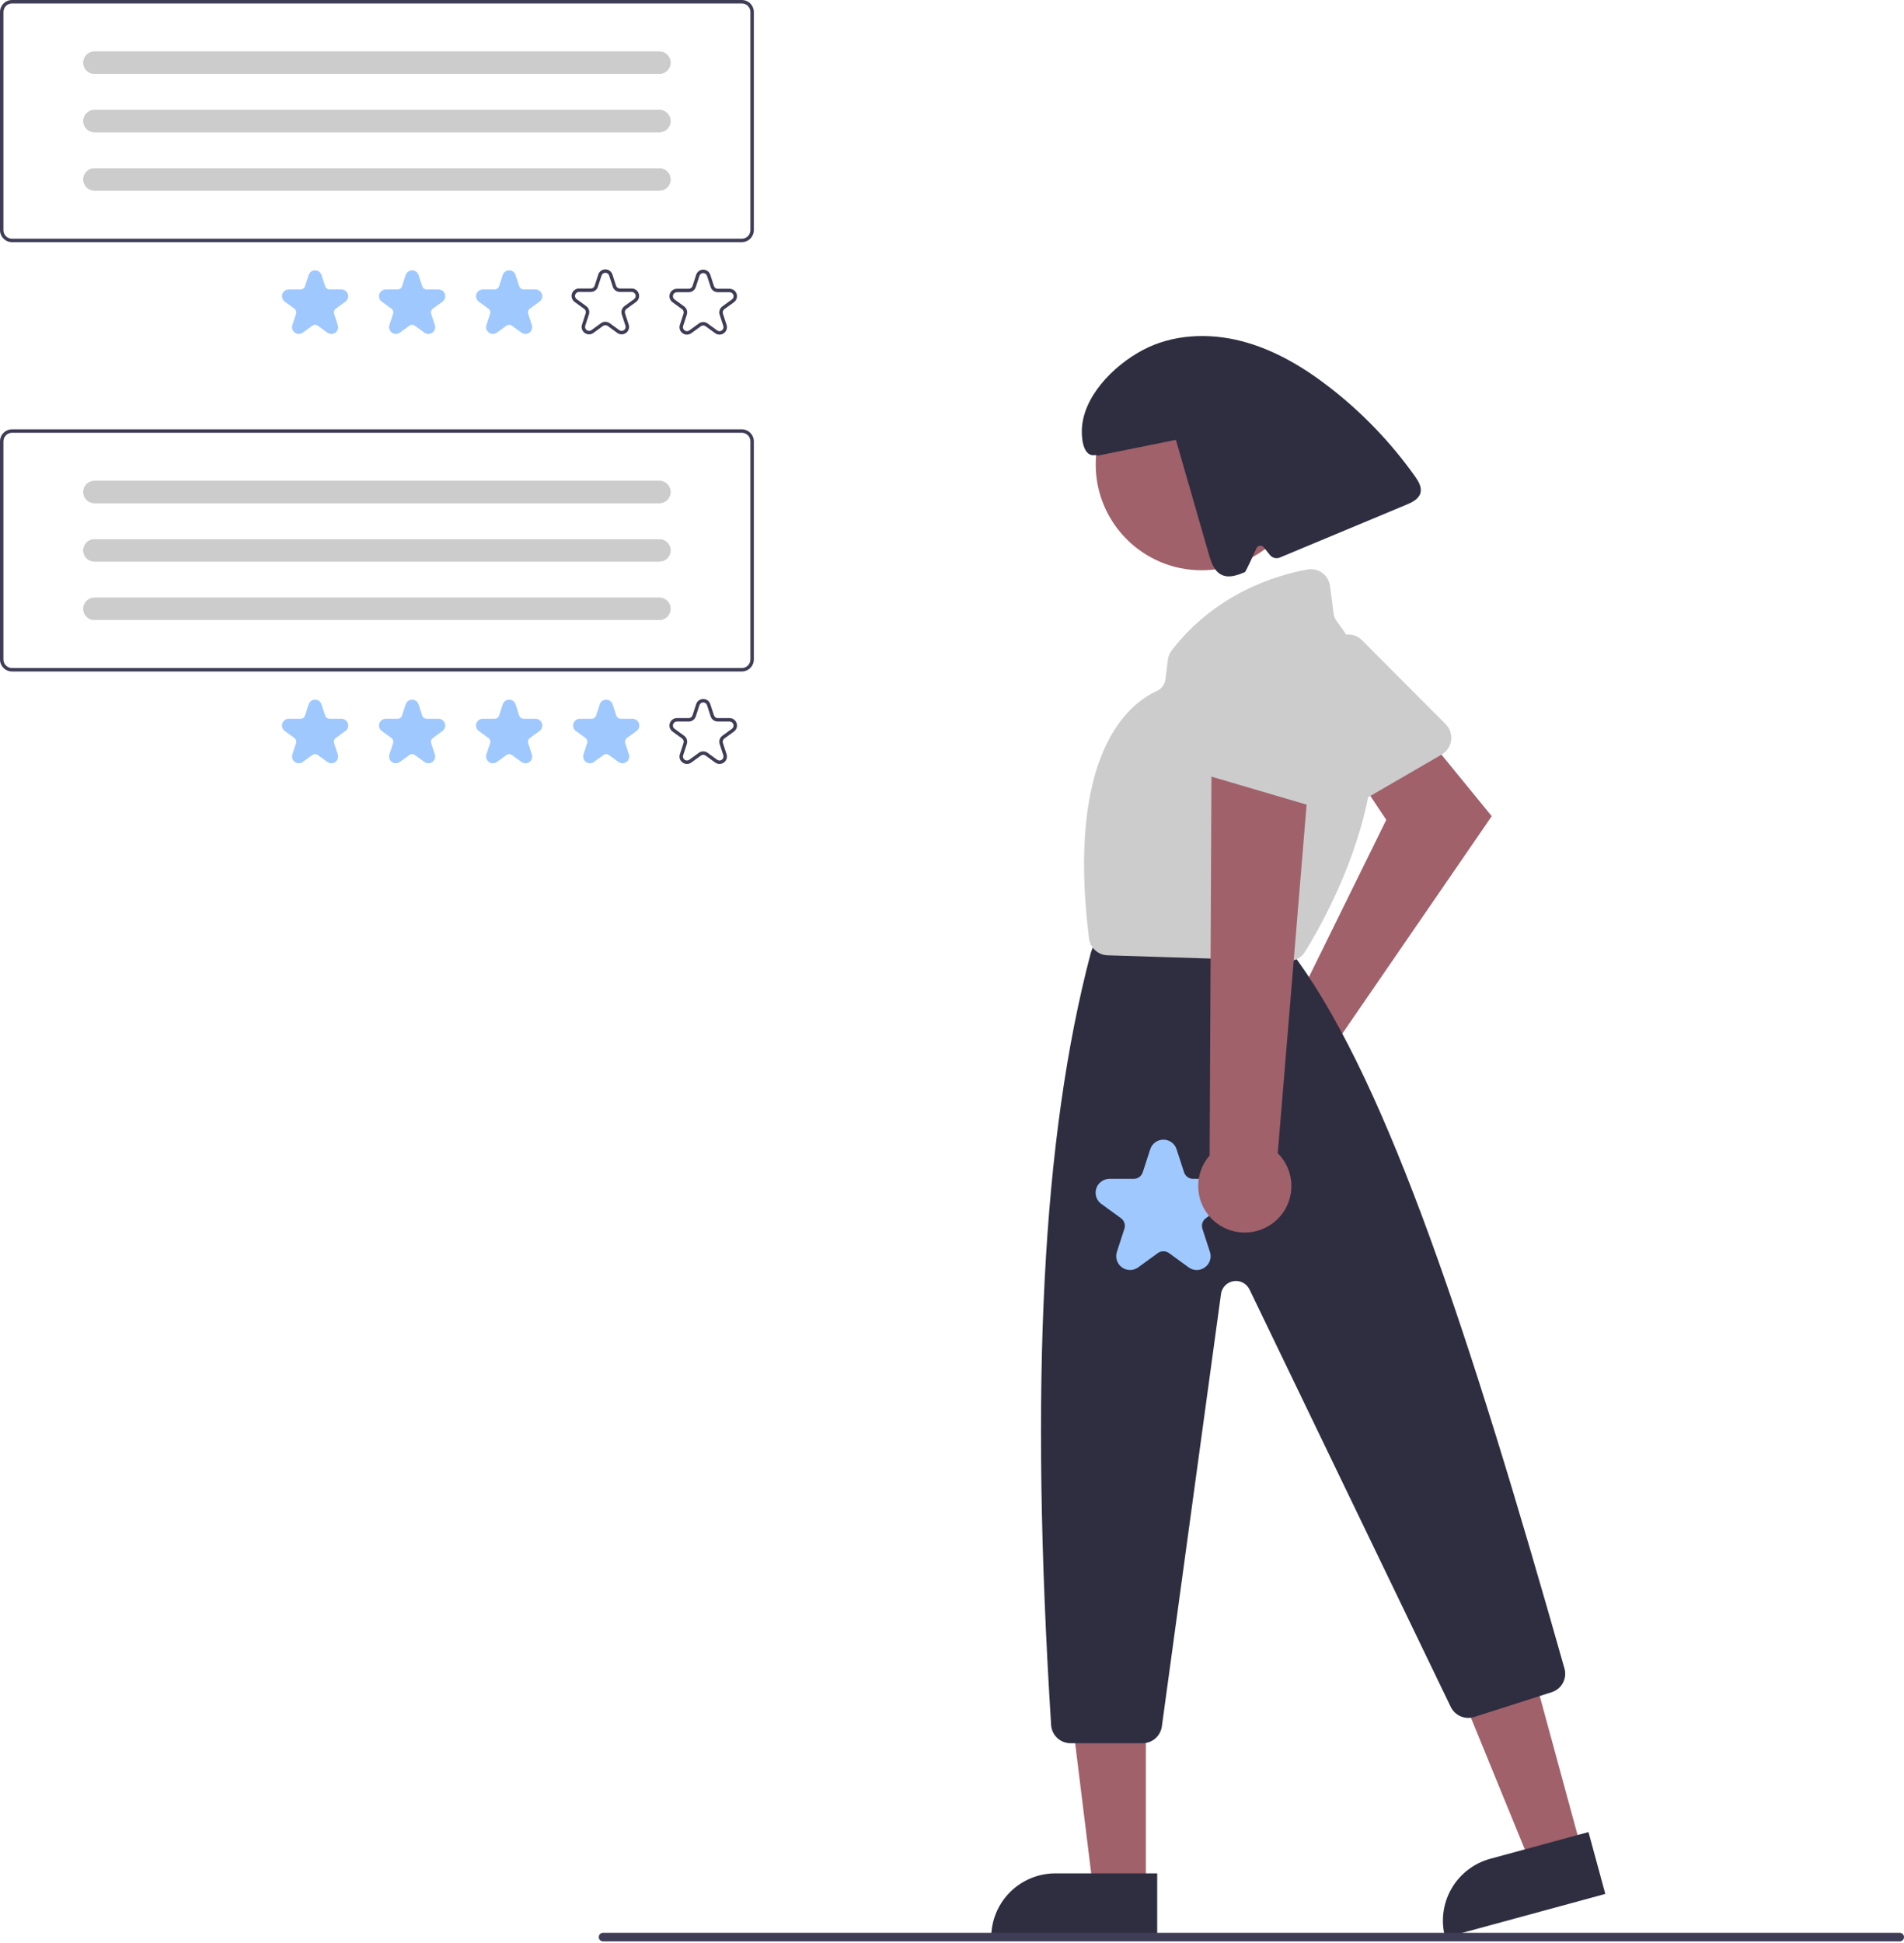 <svg width="442" height="451" viewBox="0 0 442 451" fill="none" xmlns="http://www.w3.org/2000/svg">
<path d="M298.297 235.147C298.827 234.989 299.369 234.873 299.917 234.8L321.816 190.303L315.13 180.281L328.938 168.214L346.295 189.454L310.945 240.902C311.814 242.848 312.071 245.012 311.681 247.107C311.29 249.202 310.271 251.129 308.759 252.631C307.247 254.133 305.314 255.139 303.216 255.516C301.118 255.892 298.955 255.621 297.015 254.738C295.075 253.855 293.45 252.403 292.356 250.574C291.262 248.745 290.75 246.627 290.889 244.5C291.028 242.373 291.811 240.339 293.135 238.668C294.458 236.997 296.258 235.769 298.297 235.147V235.147Z" fill="#A0616A"/>
<path d="M335.679 174.361C335.381 174.676 335.038 174.945 334.663 175.162L312.257 188.151C311.719 188.463 311.121 188.66 310.503 188.73C309.884 188.799 309.258 188.74 308.663 188.555C308.069 188.37 307.52 188.064 307.05 187.655C306.58 187.247 306.2 186.746 305.933 186.183L295.036 163.161C294.572 162.192 294.473 161.088 294.755 160.052C295.037 159.016 295.682 158.115 296.573 157.516L310.462 148.067C311.33 147.478 312.375 147.21 313.419 147.309C314.463 147.408 315.44 147.869 316.18 148.611L335.594 168.093C336.419 168.922 336.89 170.04 336.906 171.21C336.922 172.38 336.482 173.51 335.679 174.361H335.679Z" fill="#CCCCCC"/>
<path d="M367.139 429.332L355.309 432.551L337.264 388.454L354.724 383.703L367.139 429.332Z" fill="#A0616A"/>
<path d="M345.94 431.47L368.754 425.263L372.662 439.628L335.483 449.743C334.97 447.857 334.833 445.888 335.081 443.949C335.329 442.009 335.956 440.138 336.927 438.441C337.898 436.744 339.194 435.255 340.74 434.059C342.286 432.863 344.053 431.984 345.94 431.47Z" fill="#2F2E41"/>
<path d="M266.008 438.359L253.749 438.358L247.916 391.07L266.01 391.071L266.008 438.359Z" fill="#A0616A"/>
<path d="M244.992 434.856H268.635V449.742H230.105C230.105 447.787 230.49 445.852 231.238 444.045C231.986 442.239 233.083 440.598 234.465 439.216C235.847 437.834 237.488 436.737 239.295 435.989C241.101 435.241 243.037 434.856 244.992 434.856Z" fill="#2F2E41"/>
<path d="M278.925 132.37C292.49 132.37 303.486 121.373 303.486 107.809C303.486 94.244 292.49 83.248 278.925 83.248C265.361 83.248 254.364 94.244 254.364 107.809C254.364 121.373 265.361 132.37 278.925 132.37Z" fill="#A0616A"/>
<path d="M265.258 404.643H248.504C247.359 404.641 246.257 404.204 245.422 403.42C244.588 402.636 244.082 401.563 244.009 400.421C239.016 321.059 241.937 264.131 253.198 221.267C253.248 221.08 253.308 220.895 253.381 220.715L254.278 218.472C254.609 217.635 255.185 216.918 255.931 216.413C256.676 215.909 257.556 215.64 258.456 215.643H292.908C293.557 215.643 294.199 215.783 294.789 216.054C295.379 216.325 295.903 216.721 296.325 217.215L301.004 222.674C301.096 222.781 301.181 222.889 301.263 223.004C322.364 252.429 341.275 309.958 363.176 387.282C363.499 388.406 363.371 389.611 362.818 390.642C362.265 391.672 361.332 392.446 360.217 392.799L342.212 398.56C341.179 398.886 340.063 398.829 339.067 398.401C338.071 397.973 337.262 397.202 336.787 396.228L290.065 299.321C289.738 298.644 289.202 298.09 288.536 297.741C287.87 297.392 287.109 297.267 286.366 297.384C285.623 297.502 284.938 297.855 284.412 298.392C283.886 298.93 283.546 299.622 283.444 300.367L269.716 400.753C269.566 401.829 269.032 402.815 268.213 403.53C267.394 404.244 266.345 404.64 265.258 404.643Z" fill="#2F2E41"/>
<path d="M299.116 223.074C299.069 223.074 299.022 223.073 298.974 223.072L257.126 221.751C256.05 221.72 255.021 221.305 254.226 220.579C253.432 219.853 252.924 218.865 252.797 217.796C247.492 174.855 262.041 163.351 268.543 160.399C269.086 160.154 269.557 159.772 269.91 159.292C270.262 158.811 270.484 158.248 270.555 157.656L271.118 153.155C271.214 152.36 271.521 151.605 272.007 150.969C282.2 137.764 296.12 133.536 303.509 132.191C304.109 132.083 304.724 132.098 305.317 132.236C305.91 132.373 306.47 132.629 306.961 132.99C307.452 133.35 307.865 133.806 308.174 134.33C308.484 134.855 308.683 135.437 308.761 136.041L309.603 142.503C309.689 143.12 309.935 143.703 310.317 144.195C331.576 171.987 307.892 213.022 302.929 220.965C302.523 221.61 301.961 222.142 301.294 222.511C300.627 222.88 299.878 223.073 299.116 223.074Z" fill="#CCCCCC"/>
<path d="M328.479 110.574C322.999 102.859 316.429 95.98 308.973 90.153C302.775 85.312 295.876 81.175 288.264 79.197C280.651 77.218 272.245 77.555 265.3 81.246C258.355 84.937 251.175 92.271 251.131 100.135C251.117 102.662 251.76 106.08 254.248 105.643L254.968 105.739C260.97 104.526 266.973 103.314 272.975 102.102C275.531 110.974 278.088 119.846 280.644 128.717C281.183 130.587 281.906 132.678 283.681 133.476C285.353 134.227 287.285 133.519 288.977 132.813C289.255 132.697 291.645 127.331 291.645 127.331C291.705 127.164 291.808 127.015 291.945 126.901C292.082 126.786 292.246 126.711 292.422 126.681C292.597 126.652 292.778 126.67 292.944 126.733C293.11 126.797 293.256 126.904 293.368 127.043L294.788 128.818C295.059 129.157 295.433 129.398 295.854 129.506C296.275 129.613 296.719 129.581 297.12 129.414C306.908 125.327 316.697 121.241 326.485 117.155C327.838 116.59 329.35 115.853 329.742 114.44C330.118 113.087 329.291 111.719 328.479 110.574Z" fill="#2F2E41"/>
<path d="M441 450.643H140C139.735 450.643 139.48 450.538 139.293 450.35C139.105 450.163 139 449.908 139 449.643C139 449.378 139.105 449.124 139.293 448.936C139.48 448.749 139.735 448.643 140 448.643H441C441.265 448.643 441.52 448.749 441.707 448.936C441.895 449.124 442 449.378 442 449.643C442 449.908 441.895 450.163 441.707 450.35C441.52 450.538 441.265 450.643 441 450.643Z" fill="#3F3D56"/>
<path d="M277.817 294.807C277.137 294.805 276.475 294.585 275.928 294.182L271.376 290.875C270.998 290.599 270.543 290.45 270.075 290.45C269.607 290.45 269.152 290.599 268.774 290.875L264.222 294.182C263.673 294.581 263.012 294.795 262.333 294.795C261.655 294.795 260.994 294.581 260.445 294.182C259.896 293.783 259.487 293.221 259.277 292.575C259.067 291.93 259.067 291.235 259.277 290.589L261.016 285.238C261.161 284.794 261.162 284.315 261.017 283.87C260.873 283.425 260.59 283.038 260.212 282.764L255.66 279.456C255.111 279.057 254.702 278.495 254.492 277.849C254.283 277.204 254.283 276.509 254.492 275.864C254.702 275.218 255.111 274.656 255.66 274.257C256.209 273.858 256.87 273.643 257.548 273.643H263.175C263.643 273.644 264.098 273.496 264.477 273.222C264.855 272.947 265.136 272.559 265.28 272.114L267.019 266.763C267.228 266.117 267.637 265.555 268.186 265.156C268.735 264.757 269.396 264.542 270.075 264.542C270.753 264.542 271.415 264.757 271.964 265.156C272.513 265.555 272.921 266.117 273.131 266.763L274.87 272.114C275.013 272.559 275.295 272.947 275.673 273.222C276.051 273.496 276.507 273.644 276.975 273.643H282.601C283.28 273.643 283.941 273.858 284.49 274.257C285.039 274.656 285.448 275.218 285.657 275.864C285.867 276.509 285.867 277.204 285.657 277.849C285.448 278.495 285.039 279.057 284.49 279.456L279.938 282.763C279.559 283.038 279.277 283.425 279.133 283.87C278.988 284.315 278.989 284.794 279.134 285.238L280.873 290.589C281.09 291.234 281.094 291.932 280.884 292.579C280.673 293.226 280.26 293.788 279.705 294.182C279.158 294.585 278.497 294.804 277.817 294.807Z" fill="#9FC8FE"/>
<path d="M295.212 284.109C296.498 283.207 297.571 282.035 298.354 280.674C299.138 279.313 299.613 277.796 299.747 276.231C299.881 274.667 299.671 273.091 299.13 271.617C298.59 270.142 297.732 268.804 296.619 267.697L304.392 173.825L281.248 177.009L280.808 268.214C279.071 270.208 278.127 272.77 278.153 275.414C278.179 278.058 279.174 280.6 280.95 282.56C282.725 284.519 285.158 285.759 287.787 286.045C290.415 286.33 293.057 285.642 295.212 284.109Z" fill="#A0616A"/>
<path d="M305.905 187.342C305.471 187.342 305.04 187.28 304.624 187.157L279.778 179.849C279.181 179.674 278.626 179.376 278.15 178.975C277.674 178.575 277.286 178.079 277.011 177.521C276.736 176.962 276.58 176.353 276.552 175.731C276.525 175.109 276.626 174.488 276.851 173.908L286.046 150.154C286.43 149.151 287.161 148.319 288.107 147.81C289.053 147.301 290.15 147.149 291.199 147.382L307.613 150.951C308.638 151.174 309.553 151.748 310.199 152.573C310.846 153.399 311.184 154.424 311.156 155.472L310.392 182.964C310.359 184.134 309.873 185.245 309.035 186.062C308.197 186.88 307.075 187.339 305.904 187.342H305.905Z" fill="#CCCCCC"/>
<path d="M172.21 155.866H2.79C2.051 155.865 1.341 155.57 0.818 155.047C0.295 154.524 0.001 153.815 0 153.075V102.449C0.001 101.709 0.295 101 0.818 100.477C1.341 99.953 2.051 99.659 2.79 99.658H172.21C172.949 99.659 173.659 99.953 174.182 100.477C174.705 101 174.999 101.709 175 102.449V153.075C174.999 153.815 174.705 154.524 174.182 155.047C173.659 155.57 172.949 155.865 172.21 155.866V155.866ZM2.79 100.456C2.262 100.456 1.755 100.666 1.382 101.04C1.008 101.414 0.798 101.92 0.797 102.449V153.075C0.798 153.604 1.008 154.11 1.382 154.484C1.755 154.857 2.262 155.068 2.79 155.068H172.21C172.738 155.068 173.245 154.858 173.618 154.484C173.992 154.11 174.202 153.604 174.203 153.075V102.449C174.202 101.92 173.992 101.414 173.618 101.04C173.245 100.666 172.738 100.456 172.21 100.456H2.79Z" fill="#3F3D56"/>
<path d="M76.926 177.183C76.594 177.181 76.271 177.074 76.004 176.877L73.781 175.262C73.597 175.127 73.374 175.055 73.146 175.055C72.917 175.055 72.695 175.127 72.51 175.262L70.287 176.877C70.019 177.072 69.696 177.177 69.365 177.177C69.034 177.177 68.711 177.072 68.443 176.877C68.175 176.682 67.975 176.408 67.873 176.093C67.77 175.777 67.77 175.438 67.872 175.123L68.722 172.51C68.793 172.293 68.793 172.059 68.722 171.841C68.652 171.624 68.514 171.435 68.329 171.301L66.106 169.686C65.838 169.491 65.638 169.216 65.536 168.901C65.433 168.586 65.433 168.247 65.536 167.931C65.638 167.616 65.838 167.342 66.106 167.147C66.374 166.952 66.697 166.847 67.028 166.847H69.776C70.004 166.848 70.227 166.775 70.412 166.641C70.597 166.507 70.734 166.318 70.804 166.1L71.653 163.487C71.755 163.172 71.955 162.897 72.223 162.702C72.491 162.508 72.814 162.403 73.146 162.403C73.477 162.403 73.8 162.508 74.068 162.702C74.336 162.897 74.536 163.172 74.638 163.487L75.487 166.1C75.557 166.318 75.695 166.507 75.879 166.641C76.064 166.775 76.287 166.848 76.515 166.847H79.263C79.594 166.847 79.917 166.952 80.185 167.147C80.453 167.342 80.653 167.616 80.755 167.932C80.858 168.247 80.858 168.586 80.755 168.901C80.653 169.216 80.453 169.491 80.185 169.686L77.962 171.301C77.777 171.435 77.639 171.624 77.569 171.841C77.498 172.059 77.499 172.293 77.57 172.51L78.419 175.123C78.525 175.438 78.527 175.778 78.424 176.094C78.321 176.41 78.12 176.685 77.849 176.877C77.581 177.074 77.258 177.181 76.926 177.183V177.183Z" fill="#9FC8FE"/>
<path d="M99.452 177.183C99.12 177.181 98.797 177.074 98.53 176.877L96.307 175.262C96.123 175.127 95.9 175.055 95.672 175.055C95.443 175.055 95.221 175.127 95.037 175.262L92.814 176.877C92.545 177.072 92.223 177.177 91.891 177.177C91.56 177.177 91.237 177.072 90.969 176.877C90.701 176.682 90.501 176.408 90.399 176.093C90.296 175.777 90.296 175.438 90.399 175.123L91.248 172.51C91.319 172.293 91.319 172.059 91.248 171.841C91.178 171.624 91.04 171.435 90.855 171.301L88.632 169.686C88.364 169.491 88.165 169.216 88.062 168.901C87.96 168.586 87.96 168.247 88.062 167.931C88.165 167.616 88.364 167.342 88.632 167.147C88.9 166.952 89.223 166.847 89.555 166.847H92.302C92.531 166.848 92.753 166.775 92.938 166.641C93.123 166.507 93.26 166.318 93.33 166.1L94.179 163.487C94.282 163.172 94.481 162.897 94.749 162.702C95.017 162.508 95.34 162.403 95.672 162.403C96.003 162.403 96.326 162.508 96.594 162.702C96.862 162.897 97.062 163.172 97.164 163.487L98.013 166.1C98.083 166.318 98.221 166.507 98.406 166.641C98.59 166.775 98.813 166.848 99.041 166.847H101.789C102.12 166.847 102.443 166.952 102.711 167.147C102.979 167.342 103.179 167.616 103.281 167.931C103.384 168.247 103.384 168.586 103.281 168.901C103.179 169.216 102.979 169.491 102.711 169.686L100.488 171.301C100.303 171.435 100.166 171.624 100.095 171.841C100.025 172.059 100.025 172.293 100.096 172.51L100.945 175.123C101.051 175.438 101.053 175.778 100.95 176.094C100.847 176.41 100.646 176.685 100.375 176.877C100.108 177.074 99.784 177.181 99.452 177.183V177.183Z" fill="#9FC8FE"/>
<path d="M121.979 177.183C121.646 177.181 121.323 177.074 121.056 176.877L118.833 175.262C118.649 175.128 118.426 175.055 118.198 175.055C117.97 175.055 117.747 175.128 117.563 175.262L115.34 176.877C115.072 177.072 114.749 177.177 114.417 177.177C114.086 177.177 113.763 177.072 113.495 176.877C113.227 176.682 113.027 176.408 112.925 176.093C112.822 175.777 112.822 175.438 112.925 175.123L113.774 172.51C113.845 172.293 113.845 172.059 113.774 171.841C113.704 171.624 113.566 171.435 113.381 171.301L111.158 169.686C110.89 169.491 110.691 169.216 110.588 168.901C110.486 168.586 110.486 168.247 110.588 167.931C110.691 167.616 110.89 167.342 111.158 167.147C111.426 166.952 111.749 166.847 112.081 166.847H114.828C115.057 166.848 115.279 166.775 115.464 166.641C115.649 166.507 115.786 166.318 115.856 166.1L116.705 163.487C116.808 163.172 117.007 162.897 117.275 162.702C117.544 162.508 117.867 162.403 118.198 162.403C118.529 162.403 118.852 162.508 119.12 162.702C119.388 162.897 119.588 163.172 119.69 163.487L120.539 166.1C120.61 166.318 120.747 166.507 120.932 166.641C121.117 166.775 121.339 166.848 121.567 166.847H124.315C124.646 166.847 124.969 166.952 125.237 167.147C125.506 167.342 125.705 167.616 125.808 167.931C125.91 168.247 125.91 168.586 125.808 168.901C125.705 169.216 125.506 169.491 125.238 169.686L123.015 171.301C122.83 171.435 122.692 171.624 122.621 171.841C122.551 172.059 122.551 172.293 122.622 172.51L123.471 175.123C123.577 175.438 123.579 175.778 123.476 176.094C123.374 176.41 123.172 176.685 122.901 176.877C122.634 177.074 122.311 177.181 121.979 177.183V177.183Z" fill="#9FC8FE"/>
<path d="M144.505 177.183C144.173 177.181 143.85 177.074 143.582 176.877L141.359 175.262C141.175 175.127 140.952 175.055 140.724 175.055C140.496 175.055 140.273 175.127 140.089 175.262L137.866 176.877C137.598 177.072 137.275 177.177 136.944 177.177C136.612 177.177 136.289 177.072 136.021 176.877C135.753 176.682 135.553 176.408 135.451 176.093C135.349 175.777 135.349 175.438 135.451 175.123L136.3 172.51C136.371 172.293 136.371 172.059 136.301 171.841C136.23 171.624 136.092 171.435 135.907 171.301L133.684 169.686C133.416 169.491 133.217 169.216 133.114 168.901C133.012 168.586 133.012 168.247 133.114 167.931C133.217 167.616 133.416 167.342 133.684 167.147C133.953 166.952 134.275 166.847 134.607 166.847H137.354C137.583 166.848 137.805 166.775 137.99 166.641C138.175 166.507 138.312 166.318 138.383 166.1L139.232 163.487C139.334 163.172 139.533 162.897 139.802 162.702C140.07 162.508 140.393 162.403 140.724 162.403C141.055 162.403 141.378 162.508 141.646 162.702C141.915 162.897 142.114 163.172 142.216 163.487L143.066 166.1C143.136 166.318 143.273 166.507 143.458 166.641C143.643 166.775 143.865 166.848 144.094 166.847H146.841C147.173 166.847 147.495 166.952 147.764 167.147C148.032 167.342 148.231 167.616 148.334 167.931C148.436 168.247 148.436 168.586 148.334 168.901C148.231 169.216 148.032 169.491 147.764 169.686L145.541 171.301C145.356 171.435 145.218 171.624 145.147 171.841C145.077 172.059 145.077 172.293 145.148 172.51L145.997 175.123C146.103 175.438 146.105 175.778 146.003 176.094C145.9 176.41 145.698 176.685 145.427 176.877C145.16 177.074 144.837 177.181 144.505 177.183V177.183Z" fill="#9FC8FE"/>
<path d="M159.47 177.337C159.105 177.336 158.75 177.219 158.457 177.002C158.159 176.791 157.937 176.489 157.824 176.142C157.712 175.795 157.714 175.421 157.83 175.075L158.679 172.462C158.74 172.276 158.74 172.075 158.68 171.889C158.619 171.703 158.501 171.541 158.343 171.426L156.12 169.811C155.825 169.597 155.606 169.295 155.494 168.949C155.381 168.603 155.381 168.23 155.494 167.884C155.606 167.537 155.825 167.236 156.12 167.022C156.414 166.808 156.769 166.693 157.133 166.693H159.881C160.076 166.693 160.267 166.631 160.426 166.516C160.584 166.401 160.702 166.239 160.762 166.052L161.611 163.439C161.723 163.093 161.943 162.792 162.237 162.578C162.532 162.364 162.886 162.248 163.25 162.248C163.614 162.248 163.969 162.364 164.263 162.578C164.558 162.792 164.777 163.093 164.89 163.439L165.739 166.052C165.799 166.239 165.917 166.401 166.075 166.516C166.233 166.631 166.424 166.693 166.62 166.693H169.367C169.731 166.693 170.086 166.808 170.381 167.022C170.675 167.236 170.894 167.538 171.007 167.884C171.119 168.23 171.119 168.603 171.007 168.949C170.894 169.295 170.675 169.597 170.381 169.811L168.158 171.426C167.999 171.541 167.881 171.703 167.821 171.889C167.76 172.075 167.76 172.276 167.821 172.462L168.67 175.075C168.783 175.421 168.783 175.794 168.67 176.14C168.558 176.486 168.338 176.788 168.044 177.002C167.75 177.216 167.395 177.331 167.031 177.331C166.667 177.331 166.312 177.216 166.018 177.002L163.795 175.387C163.637 175.272 163.446 175.21 163.25 175.21C163.054 175.21 162.864 175.272 162.706 175.387L160.483 177.002C160.189 177.219 159.834 177.336 159.47 177.337V177.337ZM163.25 174.412C163.614 174.412 163.969 174.528 164.263 174.742L166.486 176.357C166.644 176.472 166.835 176.534 167.031 176.534C167.226 176.534 167.417 176.472 167.575 176.357C167.734 176.242 167.852 176.08 167.912 175.894C167.972 175.708 167.972 175.507 167.912 175.321L167.063 172.708C166.95 172.362 166.949 171.989 167.062 171.643C167.174 171.296 167.394 170.995 167.689 170.781L169.912 169.166C170.07 169.051 170.188 168.889 170.248 168.703C170.309 168.517 170.309 168.316 170.248 168.13C170.188 167.944 170.07 167.782 169.912 167.667C169.754 167.552 169.563 167.49 169.367 167.49H166.62C166.256 167.491 165.901 167.376 165.606 167.162C165.311 166.948 165.092 166.645 164.98 166.299L164.131 163.686C164.071 163.5 163.953 163.338 163.795 163.223C163.636 163.108 163.446 163.046 163.25 163.046C163.055 163.046 162.864 163.108 162.706 163.223C162.547 163.338 162.43 163.5 162.369 163.686L161.52 166.299C161.408 166.645 161.189 166.948 160.894 167.162C160.6 167.376 160.245 167.491 159.881 167.49H157.133C156.937 167.49 156.747 167.552 156.588 167.667C156.43 167.782 156.312 167.944 156.252 168.13C156.191 168.316 156.191 168.517 156.252 168.703C156.312 168.889 156.43 169.051 156.588 169.166L158.811 170.781C159.106 170.995 159.326 171.296 159.439 171.643C159.551 171.989 159.551 172.362 159.438 172.708L158.588 175.321C158.528 175.507 158.528 175.708 158.588 175.894C158.649 176.08 158.767 176.242 158.925 176.357C159.083 176.472 159.274 176.534 159.47 176.534C159.665 176.534 159.856 176.472 160.014 176.357L162.237 174.742C162.531 174.528 162.886 174.412 163.25 174.412V174.412Z" fill="#3F3D56"/>
<path d="M21.925 111.617C21.238 111.617 20.579 111.89 20.093 112.376C19.607 112.862 19.334 113.521 19.334 114.208C19.334 114.896 19.607 115.555 20.093 116.041C20.579 116.527 21.238 116.8 21.925 116.8H153.075C153.762 116.8 154.421 116.527 154.907 116.041C155.393 115.555 155.666 114.896 155.666 114.208C155.666 113.521 155.393 112.862 154.907 112.376C154.421 111.89 153.762 111.617 153.075 111.617H21.925Z" fill="#CCCCCC"/>
<path d="M21.925 125.171C21.238 125.171 20.579 125.444 20.093 125.93C19.607 126.416 19.334 127.075 19.334 127.762C19.334 128.449 19.607 129.108 20.093 129.594C20.579 130.08 21.238 130.353 21.925 130.353H153.075C153.762 130.353 154.421 130.08 154.907 129.594C155.393 129.108 155.666 128.449 155.666 127.762C155.666 127.075 155.393 126.416 154.907 125.93C154.421 125.444 153.762 125.171 153.075 125.171H21.925Z" fill="#CCCCCC"/>
<path d="M21.925 138.724C21.238 138.724 20.579 138.997 20.093 139.483C19.607 139.969 19.334 140.628 19.334 141.315C19.334 142.003 19.607 142.662 20.093 143.148C20.579 143.634 21.238 143.907 21.925 143.907H153.075C153.762 143.907 154.421 143.634 154.907 143.148C155.393 142.662 155.666 142.003 155.666 141.315C155.666 140.628 155.393 139.969 154.907 139.483C154.421 138.997 153.762 138.724 153.075 138.724H21.925Z" fill="#CCCCCC"/>
<path d="M21.925 111.617C21.238 111.617 20.579 111.89 20.093 112.376C19.607 112.862 19.334 113.521 19.334 114.208C19.334 114.896 19.607 115.555 20.093 116.041C20.579 116.527 21.238 116.8 21.925 116.8H153.075C153.762 116.8 154.421 116.527 154.907 116.041C155.393 115.555 155.666 114.896 155.666 114.208C155.666 113.521 155.393 112.862 154.907 112.376C154.421 111.89 153.762 111.617 153.075 111.617H21.925Z" fill="#CCCCCC"/>
<path d="M21.925 125.171C21.238 125.171 20.579 125.444 20.093 125.93C19.607 126.416 19.334 127.075 19.334 127.762C19.334 128.449 19.607 129.108 20.093 129.594C20.579 130.08 21.238 130.353 21.925 130.353H153.075C153.762 130.353 154.421 130.08 154.907 129.594C155.393 129.108 155.666 128.449 155.666 127.762C155.666 127.075 155.393 126.416 154.907 125.93C154.421 125.444 153.762 125.171 153.075 125.171H21.925Z" fill="#CCCCCC"/>
<path d="M21.925 138.724C21.238 138.724 20.579 138.997 20.093 139.483C19.607 139.969 19.334 140.628 19.334 141.315C19.334 142.003 19.607 142.662 20.093 143.148C20.579 143.634 21.238 143.907 21.925 143.907H153.075C153.762 143.907 154.421 143.634 154.907 143.148C155.393 142.662 155.666 142.003 155.666 141.315C155.666 140.628 155.393 139.969 154.907 139.483C154.421 138.997 153.762 138.724 153.075 138.724H21.925Z" fill="#CCCCCC"/>
<path d="M172.21 56.207H2.79C2.051 56.206 1.341 55.912 0.818 55.389C0.295 54.866 0.001 54.157 0 53.417V2.79C0.001 2.051 0.295 1.341 0.818 0.818C1.341 0.295 2.051 0.001 2.79 0H172.21C172.949 0.001 173.659 0.295 174.182 0.818C174.705 1.341 174.999 2.051 175 2.79V53.417C174.999 54.157 174.705 54.866 174.182 55.389C173.659 55.912 172.949 56.206 172.21 56.207ZM2.79 0.797C2.262 0.798 1.755 1.008 1.382 1.382C1.008 1.755 0.798 2.262 0.797 2.79V53.417C0.798 53.945 1.008 54.452 1.382 54.825C1.755 55.199 2.262 55.409 2.79 55.41H172.21C172.738 55.409 173.245 55.199 173.618 54.826C173.992 54.452 174.202 53.945 174.203 53.417V2.79C174.202 2.262 173.992 1.755 173.618 1.382C173.245 1.008 172.738 0.798 172.21 0.797H2.79Z" fill="#3F3D56"/>
<path d="M76.926 77.524C76.594 77.523 76.271 77.416 76.004 77.219L73.781 75.604C73.597 75.469 73.374 75.397 73.146 75.397C72.917 75.397 72.695 75.469 72.51 75.604L70.287 77.219C70.019 77.414 69.696 77.519 69.365 77.519C69.034 77.519 68.711 77.414 68.443 77.219C68.175 77.024 67.975 76.749 67.873 76.434C67.77 76.119 67.77 75.78 67.872 75.465L68.722 72.851C68.793 72.634 68.793 72.4 68.722 72.183C68.652 71.966 68.514 71.777 68.329 71.643L66.106 70.028C65.838 69.833 65.638 69.558 65.536 69.243C65.433 68.928 65.433 68.588 65.536 68.273C65.638 67.958 65.838 67.683 66.106 67.489C66.374 67.294 66.697 67.189 67.028 67.189H69.776C70.004 67.189 70.227 67.117 70.412 66.983C70.597 66.849 70.734 66.659 70.804 66.442L71.653 63.829C71.755 63.514 71.955 63.239 72.223 63.044C72.491 62.849 72.814 62.744 73.146 62.744C73.477 62.744 73.8 62.849 74.068 63.044C74.336 63.239 74.536 63.514 74.638 63.829L75.487 66.442C75.557 66.659 75.695 66.849 75.879 66.983C76.064 67.117 76.287 67.189 76.515 67.189H79.263C79.594 67.189 79.917 67.294 80.185 67.489C80.453 67.683 80.653 67.958 80.755 68.273C80.858 68.588 80.858 68.928 80.755 69.243C80.653 69.558 80.453 69.833 80.185 70.028L77.962 71.643C77.777 71.777 77.639 71.966 77.569 72.183C77.498 72.4 77.499 72.634 77.57 72.851L78.419 75.465C78.525 75.779 78.527 76.12 78.424 76.436C78.321 76.752 78.12 77.026 77.849 77.219C77.581 77.416 77.258 77.523 76.926 77.524Z" fill="#9FC8FE"/>
<path d="M99.452 77.524C99.12 77.523 98.797 77.416 98.53 77.219L96.307 75.604C96.123 75.469 95.9 75.397 95.672 75.397C95.443 75.397 95.221 75.469 95.037 75.604L92.814 77.219C92.545 77.414 92.223 77.519 91.891 77.519C91.56 77.519 91.237 77.414 90.969 77.219C90.701 77.024 90.501 76.749 90.399 76.434C90.296 76.119 90.296 75.78 90.399 75.465L91.248 72.851C91.319 72.634 91.319 72.4 91.248 72.183C91.178 71.966 91.04 71.777 90.855 71.643L88.632 70.028C88.364 69.833 88.165 69.558 88.062 69.243C87.96 68.928 87.96 68.588 88.062 68.273C88.165 67.958 88.364 67.683 88.632 67.489C88.9 67.294 89.223 67.189 89.555 67.189H92.302C92.531 67.189 92.753 67.117 92.938 66.983C93.123 66.849 93.26 66.659 93.33 66.442L94.179 63.829C94.282 63.514 94.481 63.239 94.749 63.044C95.017 62.849 95.34 62.744 95.672 62.744C96.003 62.744 96.326 62.849 96.594 63.044C96.862 63.239 97.062 63.514 97.164 63.829L98.013 66.442C98.083 66.659 98.221 66.849 98.406 66.983C98.59 67.117 98.813 67.189 99.041 67.189H101.789C102.12 67.189 102.443 67.294 102.711 67.489C102.979 67.683 103.179 67.958 103.281 68.273C103.384 68.588 103.384 68.928 103.281 69.243C103.179 69.558 102.979 69.833 102.711 70.028L100.488 71.643C100.303 71.777 100.166 71.966 100.095 72.183C100.025 72.4 100.025 72.634 100.096 72.851L100.945 75.465C101.051 75.779 101.053 76.12 100.95 76.436C100.847 76.752 100.646 77.026 100.375 77.219C100.108 77.416 99.784 77.523 99.452 77.524V77.524Z" fill="#9FC8FE"/>
<path d="M121.979 77.524C121.646 77.523 121.323 77.416 121.056 77.219L118.833 75.604C118.649 75.469 118.426 75.397 118.198 75.397C117.97 75.397 117.747 75.469 117.563 75.604L115.34 77.219C115.072 77.414 114.749 77.519 114.417 77.519C114.086 77.519 113.763 77.414 113.495 77.219C113.227 77.024 113.027 76.749 112.925 76.434C112.822 76.119 112.822 75.78 112.925 75.465L113.774 72.851C113.845 72.634 113.845 72.4 113.774 72.183C113.704 71.966 113.566 71.777 113.381 71.643L111.158 70.028C110.89 69.833 110.691 69.558 110.588 69.243C110.486 68.928 110.486 68.588 110.588 68.273C110.691 67.958 110.89 67.683 111.158 67.489C111.426 67.294 111.749 67.189 112.081 67.189H114.828C115.057 67.189 115.279 67.117 115.464 66.983C115.649 66.849 115.786 66.659 115.856 66.442L116.705 63.829C116.808 63.514 117.007 63.239 117.275 63.044C117.544 62.849 117.867 62.744 118.198 62.744C118.529 62.744 118.852 62.849 119.12 63.044C119.388 63.239 119.588 63.514 119.69 63.829L120.539 66.442C120.61 66.659 120.747 66.849 120.932 66.983C121.117 67.117 121.339 67.189 121.567 67.189H124.315C124.646 67.189 124.969 67.294 125.237 67.489C125.506 67.683 125.705 67.958 125.808 68.273C125.91 68.588 125.91 68.928 125.808 69.243C125.705 69.558 125.506 69.833 125.238 70.028L123.015 71.643C122.83 71.777 122.692 71.966 122.621 72.183C122.551 72.4 122.551 72.634 122.622 72.851L123.471 75.465C123.577 75.779 123.579 76.12 123.476 76.436C123.374 76.752 123.172 77.026 122.901 77.219C122.634 77.416 122.311 77.523 121.979 77.524V77.524Z" fill="#9FC8FE"/>
<path d="M159.47 77.679C159.105 77.678 158.75 77.56 158.457 77.344C158.159 77.133 157.937 76.831 157.824 76.484C157.712 76.137 157.714 75.763 157.83 75.417L158.679 72.803C158.74 72.617 158.74 72.417 158.68 72.231C158.619 72.045 158.501 71.882 158.343 71.768L156.12 70.153C155.825 69.939 155.606 69.637 155.494 69.291C155.381 68.945 155.381 68.572 155.494 68.225C155.606 67.879 155.825 67.578 156.12 67.364C156.414 67.15 156.769 67.034 157.133 67.034H159.881C160.076 67.035 160.267 66.973 160.426 66.858C160.584 66.743 160.702 66.58 160.762 66.394L161.611 63.781C161.723 63.435 161.943 63.133 162.237 62.919C162.532 62.705 162.886 62.59 163.25 62.59C163.614 62.59 163.969 62.705 164.263 62.919C164.558 63.133 164.777 63.435 164.89 63.781L165.739 66.394C165.799 66.58 165.917 66.743 166.075 66.858C166.233 66.973 166.424 67.035 166.62 67.034H169.367C169.731 67.034 170.086 67.15 170.381 67.364C170.675 67.578 170.894 67.879 171.007 68.225C171.119 68.572 171.119 68.945 171.007 69.291C170.894 69.637 170.675 69.939 170.381 70.153L168.158 71.768C167.999 71.882 167.881 72.045 167.821 72.231C167.76 72.417 167.76 72.617 167.821 72.803L168.67 75.417C168.783 75.763 168.783 76.136 168.67 76.482C168.558 76.828 168.338 77.13 168.044 77.344C167.75 77.558 167.395 77.673 167.031 77.673C166.667 77.673 166.312 77.558 166.018 77.344L163.795 75.729C163.637 75.613 163.446 75.551 163.25 75.551C163.054 75.551 162.864 75.613 162.706 75.729L160.483 77.344C160.189 77.56 159.834 77.678 159.47 77.679V77.679ZM163.25 74.754C163.614 74.754 163.969 74.869 164.263 75.084L166.486 76.699C166.644 76.814 166.835 76.876 167.031 76.876C167.226 76.876 167.417 76.814 167.575 76.699C167.734 76.584 167.852 76.422 167.912 76.236C167.972 76.049 167.972 75.849 167.912 75.663L167.063 73.05C166.95 72.704 166.949 72.331 167.062 71.984C167.174 71.638 167.394 71.336 167.689 71.123L169.912 69.508C170.07 69.393 170.188 69.23 170.248 69.044C170.309 68.858 170.309 68.658 170.248 68.472C170.188 68.286 170.07 68.124 169.912 68.009C169.754 67.894 169.563 67.832 169.367 67.832H166.62C166.256 67.832 165.901 67.717 165.606 67.503C165.311 67.289 165.092 66.987 164.98 66.641L164.131 64.028C164.071 63.841 163.953 63.679 163.795 63.564C163.636 63.449 163.446 63.387 163.25 63.387C163.055 63.387 162.864 63.449 162.706 63.564C162.547 63.679 162.43 63.841 162.369 64.028L161.52 66.641C161.408 66.987 161.189 67.289 160.894 67.503C160.6 67.717 160.245 67.832 159.881 67.832H157.133C156.937 67.832 156.747 67.894 156.588 68.009C156.43 68.124 156.312 68.286 156.252 68.472C156.191 68.658 156.191 68.858 156.252 69.044C156.312 69.23 156.43 69.393 156.588 69.508L158.811 71.123C159.106 71.336 159.326 71.638 159.439 71.984C159.551 72.331 159.551 72.704 159.438 73.05L158.588 75.663C158.528 75.849 158.528 76.049 158.588 76.236C158.649 76.422 158.767 76.584 158.925 76.699C159.083 76.814 159.274 76.876 159.47 76.876C159.665 76.876 159.856 76.814 160.014 76.699L162.237 75.084C162.531 74.869 162.886 74.754 163.25 74.754V74.754Z" fill="#3F3D56"/>
<path d="M136.747 77.615C136.383 77.614 136.028 77.496 135.734 77.28C135.437 77.069 135.215 76.767 135.102 76.42C134.989 76.073 134.991 75.698 135.108 75.353L135.957 72.739C136.018 72.553 136.018 72.353 135.958 72.167C135.897 71.981 135.779 71.819 135.621 71.704L133.398 70.089C133.103 69.875 132.884 69.573 132.772 69.227C132.659 68.88 132.659 68.508 132.772 68.161C132.884 67.815 133.103 67.513 133.398 67.299C133.692 67.086 134.047 66.97 134.411 66.97H137.159C137.354 66.971 137.545 66.909 137.704 66.794C137.862 66.679 137.98 66.516 138.04 66.33L138.889 63.717C139.001 63.371 139.221 63.069 139.515 62.855C139.81 62.641 140.164 62.526 140.528 62.526C140.892 62.526 141.247 62.641 141.541 62.855C141.836 63.069 142.055 63.371 142.168 63.717L143.017 66.33C143.077 66.516 143.194 66.679 143.353 66.794C143.511 66.909 143.702 66.971 143.898 66.97H146.645C147.009 66.97 147.364 67.086 147.659 67.3C147.953 67.514 148.172 67.815 148.285 68.161C148.397 68.508 148.397 68.88 148.285 69.227C148.172 69.573 147.953 69.875 147.659 70.089L145.436 71.704C145.277 71.819 145.159 71.981 145.099 72.167C145.038 72.353 145.038 72.553 145.099 72.74L145.948 75.353C146.061 75.699 146.061 76.072 145.948 76.418C145.836 76.764 145.616 77.066 145.322 77.28C145.027 77.494 144.673 77.609 144.309 77.609C143.945 77.609 143.59 77.494 143.296 77.28L141.073 75.665C140.915 75.549 140.724 75.487 140.528 75.487C140.332 75.487 140.142 75.549 139.984 75.665L137.761 77.28C137.467 77.496 137.112 77.614 136.747 77.615V77.615ZM140.528 74.69C140.892 74.69 141.247 74.805 141.541 75.02L143.764 76.635C143.922 76.75 144.113 76.812 144.309 76.812C144.504 76.812 144.695 76.75 144.853 76.635C145.012 76.52 145.129 76.358 145.19 76.172C145.25 75.986 145.25 75.785 145.19 75.599L144.341 72.986C144.228 72.64 144.227 72.267 144.34 71.92C144.452 71.574 144.672 71.272 144.967 71.059L147.19 69.444C147.348 69.329 147.466 69.166 147.526 68.98C147.587 68.794 147.587 68.594 147.526 68.408C147.466 68.222 147.348 68.06 147.19 67.945C147.032 67.83 146.841 67.768 146.645 67.768H143.898C143.533 67.768 143.178 67.653 142.884 67.439C142.589 67.225 142.37 66.923 142.258 66.577L141.409 63.964C141.349 63.777 141.231 63.615 141.073 63.5C140.914 63.385 140.724 63.323 140.528 63.323C140.332 63.323 140.142 63.385 139.984 63.5C139.825 63.615 139.707 63.777 139.647 63.964L138.798 66.577C138.686 66.923 138.467 67.225 138.172 67.439C137.878 67.653 137.523 67.768 137.159 67.768H134.411C134.215 67.768 134.025 67.83 133.866 67.945C133.708 68.059 133.59 68.222 133.53 68.408C133.469 68.594 133.469 68.794 133.53 68.98C133.59 69.166 133.708 69.329 133.866 69.444L136.089 71.059C136.384 71.272 136.604 71.574 136.717 71.92C136.829 72.267 136.829 72.64 136.716 72.986L135.866 75.599C135.806 75.785 135.806 75.986 135.866 76.172C135.927 76.358 136.045 76.52 136.203 76.635C136.361 76.75 136.552 76.812 136.747 76.812C136.943 76.812 137.134 76.75 137.292 76.635L139.515 75.02C139.809 74.805 140.164 74.69 140.528 74.69V74.69Z" fill="#3F3D56"/>
<path d="M21.925 11.959C21.238 11.959 20.579 12.232 20.093 12.718C19.607 13.204 19.334 13.863 19.334 14.55C19.334 15.237 19.607 15.896 20.093 16.382C20.579 16.868 21.238 17.141 21.925 17.141H153.075C153.762 17.141 154.421 16.868 154.907 16.382C155.393 15.896 155.666 15.237 155.666 14.55C155.666 13.863 155.393 13.204 154.907 12.718C154.421 12.232 153.762 11.959 153.075 11.959H21.925Z" fill="#CCCCCC"/>
<path d="M21.925 25.512C21.238 25.512 20.579 25.785 20.093 26.271C19.607 26.757 19.334 27.416 19.334 28.104C19.334 28.791 19.607 29.45 20.093 29.936C20.579 30.422 21.238 30.695 21.925 30.695H153.075C153.762 30.695 154.421 30.422 154.907 29.936C155.393 29.45 155.666 28.791 155.666 28.104C155.666 27.416 155.393 26.757 154.907 26.271C154.421 25.785 153.762 25.512 153.075 25.512H21.925Z" fill="#CCCCCC"/>
<path d="M21.925 39.066C21.238 39.066 20.579 39.339 20.093 39.825C19.607 40.311 19.334 40.97 19.334 41.657C19.334 42.344 19.607 43.003 20.093 43.489C20.579 43.975 21.238 44.248 21.925 44.248H153.075C153.762 44.248 154.421 43.975 154.907 43.489C155.393 43.003 155.666 42.344 155.666 41.657C155.666 40.97 155.393 40.311 154.907 39.825C154.421 39.339 153.762 39.066 153.075 39.066H21.925Z" fill="#CCCCCC"/>
<path d="M21.925 11.959C21.238 11.959 20.579 12.232 20.093 12.718C19.607 13.204 19.334 13.863 19.334 14.55C19.334 15.237 19.607 15.896 20.093 16.382C20.579 16.868 21.238 17.141 21.925 17.141H153.075C153.762 17.141 154.421 16.868 154.907 16.382C155.393 15.896 155.666 15.237 155.666 14.55C155.666 13.863 155.393 13.204 154.907 12.718C154.421 12.232 153.762 11.959 153.075 11.959H21.925Z" fill="#CCCCCC"/>
<path d="M21.925 25.512C21.238 25.512 20.579 25.785 20.093 26.271C19.607 26.757 19.334 27.416 19.334 28.104C19.334 28.791 19.607 29.45 20.093 29.936C20.579 30.422 21.238 30.695 21.925 30.695H153.075C153.762 30.695 154.421 30.422 154.907 29.936C155.393 29.45 155.666 28.791 155.666 28.104C155.666 27.416 155.393 26.757 154.907 26.271C154.421 25.785 153.762 25.512 153.075 25.512H21.925Z" fill="#CCCCCC"/>
<path d="M21.925 39.066C21.238 39.066 20.579 39.339 20.093 39.825C19.607 40.311 19.334 40.97 19.334 41.657C19.334 42.344 19.607 43.003 20.093 43.489C20.579 43.975 21.238 44.248 21.925 44.248H153.075C153.762 44.248 154.421 43.975 154.907 43.489C155.393 43.003 155.666 42.344 155.666 41.657C155.666 40.97 155.393 40.311 154.907 39.825C154.421 39.339 153.762 39.066 153.075 39.066H21.925Z" fill="#CCCCCC"/>
</svg>
